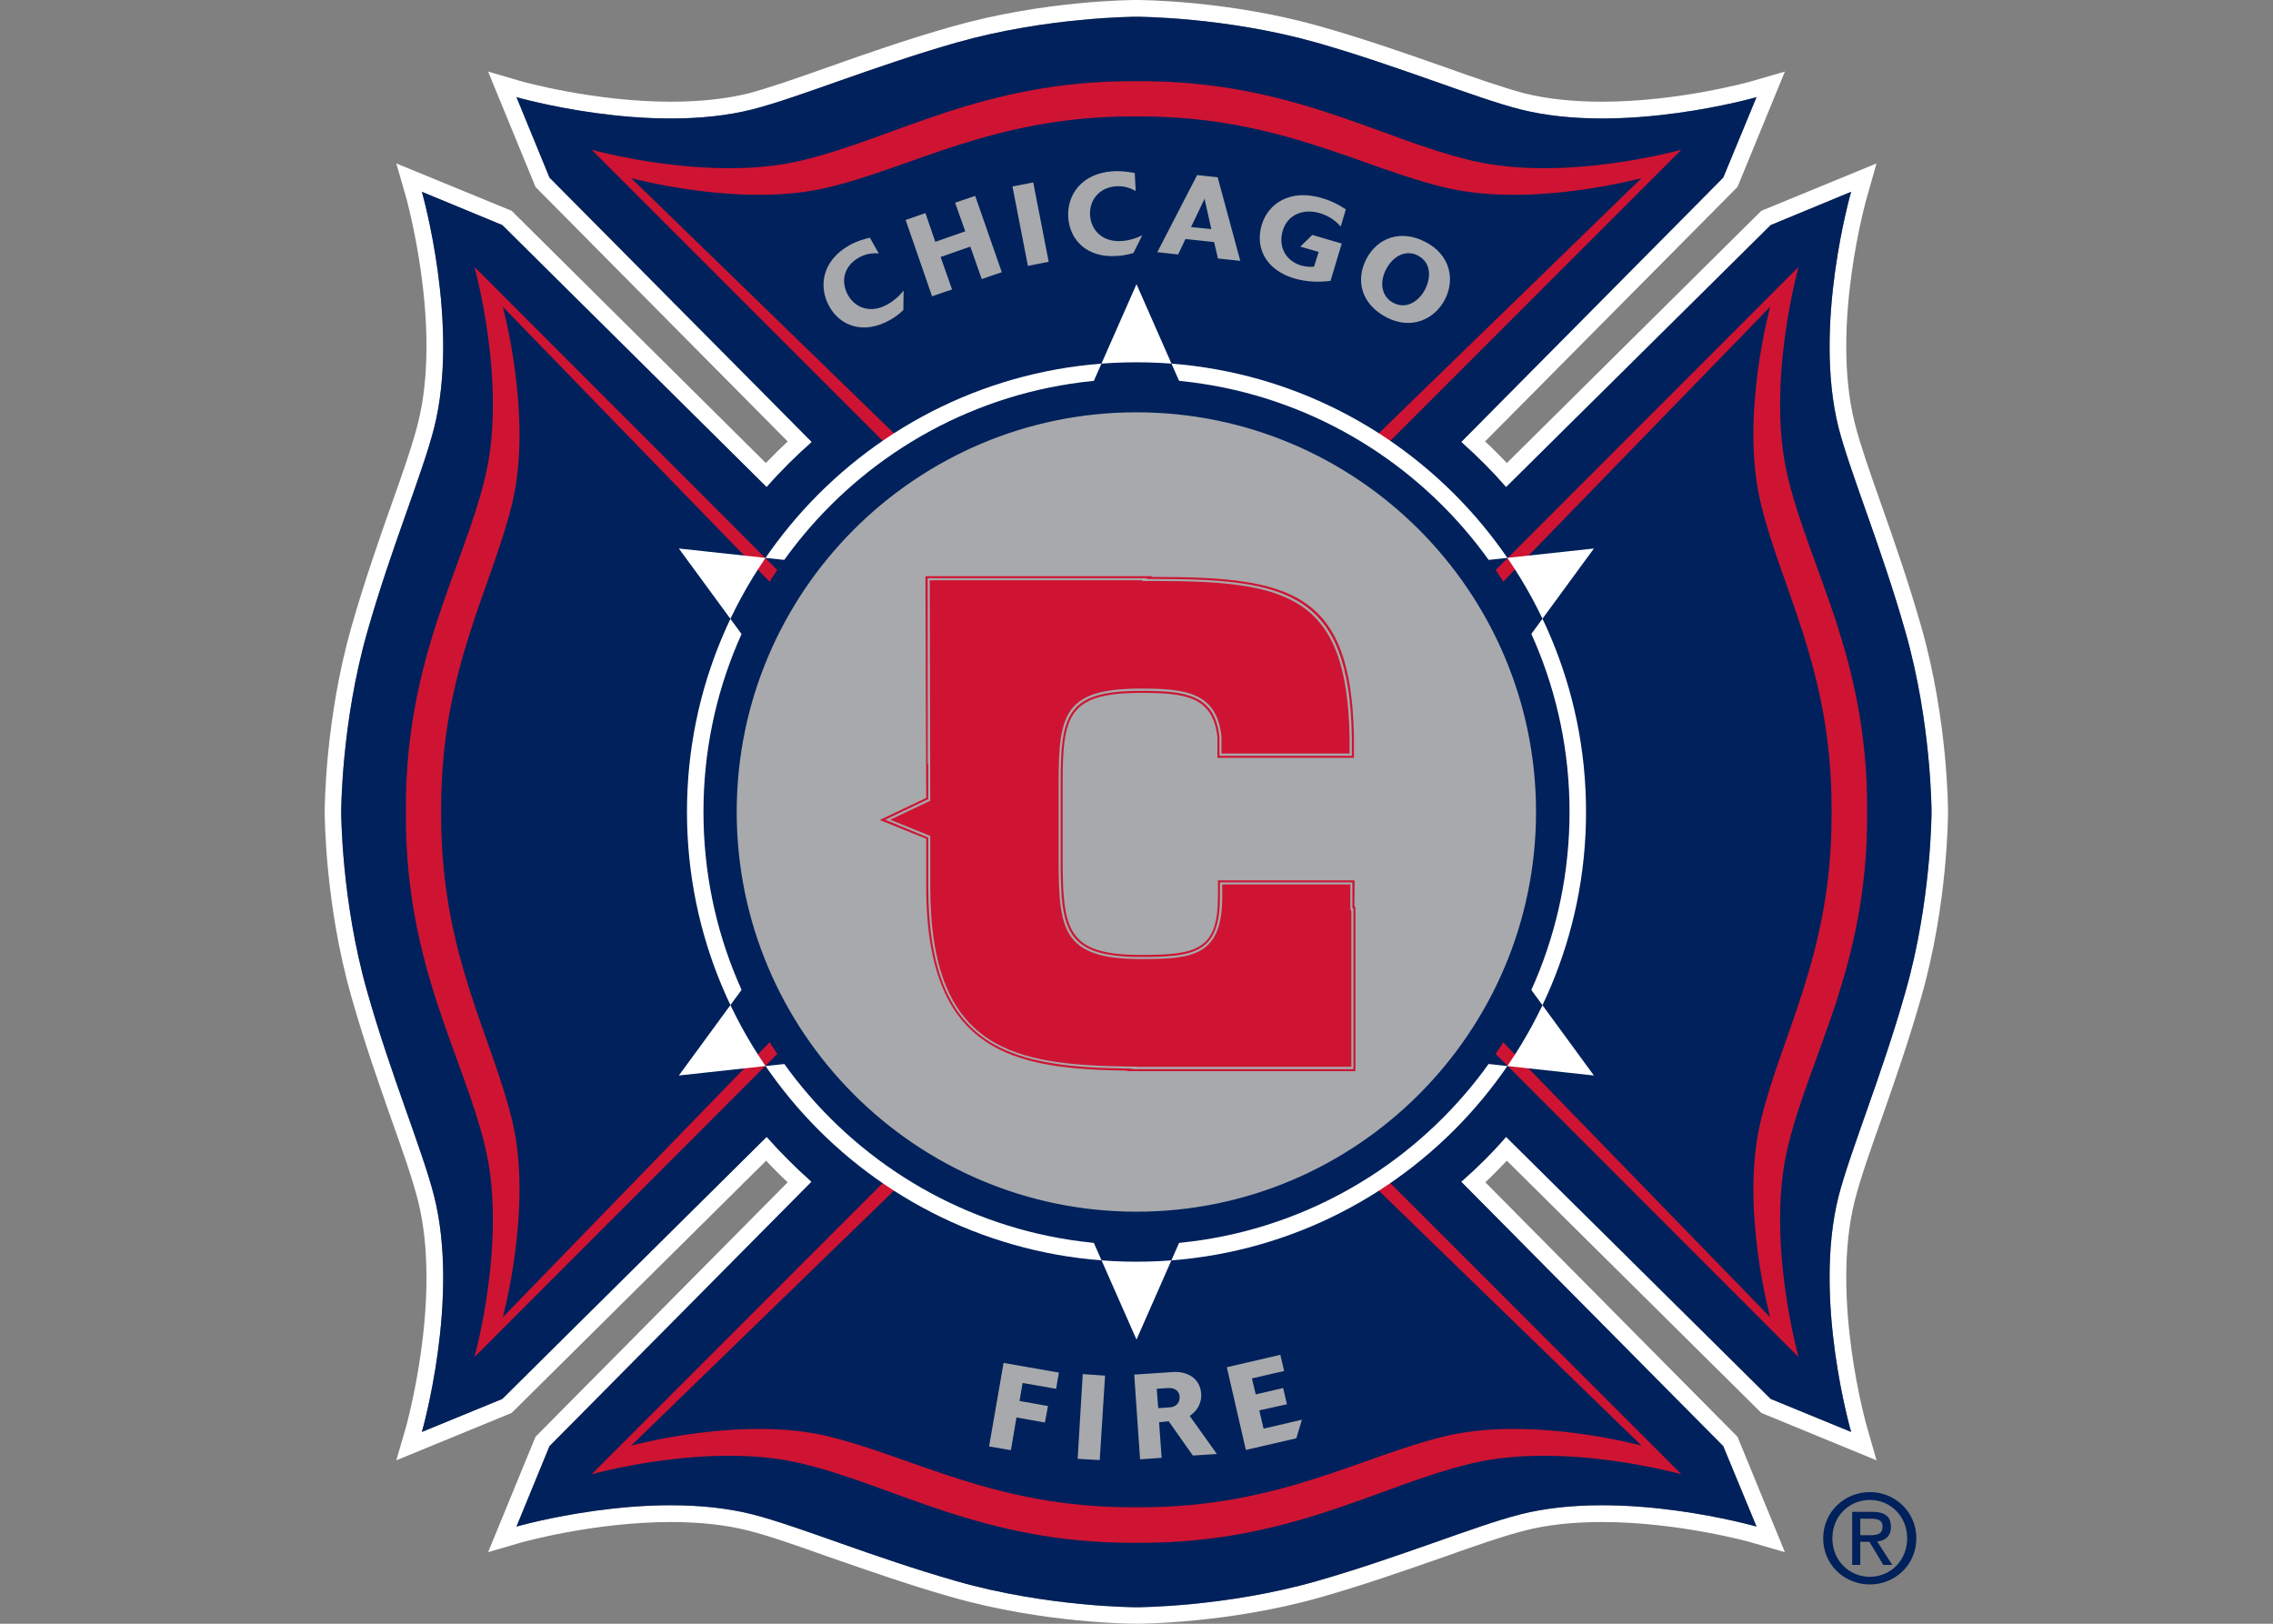 <?xml version="1.0" encoding="UTF-8"?>
<svg xmlns="http://www.w3.org/2000/svg" xmlns:xlink="http://www.w3.org/1999/xlink" width="35pt" height="25pt" viewBox="0 0 35 25" version="1.1">
<rect x="0" y="0" width="35" height="25" fill="#808080" stroke="none"/>
<g id="surface1">
<path style=" stroke:none;fill-rule:nonzero;fill:rgb(100%,100%,100%);fill-opacity:1;" d="M 29.34 15.273 C 29.742 13.871 29.742 12.5 29.742 12.5 C 29.742 12.5 29.742 11.133 29.34 9.727 C 28.977 8.445 28.496 7.297 28.312 6.59 C 27.91 5.004 28.504 2.953 28.504 2.953 L 27.266 3.465 L 23.191 7.5 C 22.977 7.254 22.746 7.023 22.5 6.805 L 26.535 2.734 L 27.047 1.496 C 27.047 1.496 24.996 2.086 23.41 1.684 C 22.703 1.504 21.555 1.023 20.273 0.656 C 18.867 0.258 17.5 0.258 17.5 0.258 C 17.5 0.258 16.129 0.258 14.727 0.656 C 13.441 1.023 12.293 1.504 11.586 1.684 C 10 2.086 7.953 1.496 7.953 1.496 L 8.461 2.734 L 12.5 6.805 C 12.254 7.023 12.02 7.254 11.805 7.5 L 7.734 3.465 L 6.496 2.953 C 6.496 2.953 7.086 5.004 6.684 6.59 C 6.504 7.297 6.02 8.445 5.656 9.727 C 5.254 11.133 5.254 12.5 5.254 12.5 C 5.254 12.5 5.254 13.871 5.656 15.273 C 6.02 16.559 6.504 17.707 6.684 18.414 C 7.086 20 6.496 22.047 6.496 22.047 L 7.734 21.539 L 11.805 17.504 C 12.02 17.746 12.254 17.98 12.496 18.195 L 8.461 22.266 L 7.953 23.504 C 7.953 23.504 10 22.914 11.586 23.316 C 12.293 23.496 13.441 23.977 14.727 24.344 C 16.129 24.746 17.5 24.746 17.5 24.746 C 17.5 24.746 18.867 24.746 20.273 24.344 C 21.555 23.977 22.703 23.496 23.41 23.316 C 24.996 22.914 27.047 23.504 27.047 23.504 L 26.535 22.266 L 22.5 18.195 C 22.746 17.98 22.977 17.75 23.191 17.504 L 27.266 21.539 L 28.504 22.047 C 28.504 22.047 27.91 20 28.312 18.414 C 28.496 17.707 28.977 16.559 29.34 15.273 M 17.5 25 C 17.441 25 16.078 24.996 14.656 24.59 C 13.969 24.395 13.332 24.168 12.766 23.973 C 12.273 23.797 11.848 23.648 11.523 23.566 C 11.176 23.477 10.773 23.434 10.328 23.434 C 9.145 23.434 8.035 23.746 8.023 23.75 L 7.516 23.898 L 8.246 22.121 L 12.129 18.203 C 12.016 18.098 11.902 17.984 11.797 17.871 L 7.879 21.754 L 6.102 22.484 L 6.25 21.977 C 6.254 21.957 6.816 19.977 6.434 18.477 C 6.352 18.152 6.203 17.727 6.027 17.234 C 5.828 16.668 5.605 16.031 5.41 15.344 C 5.004 13.922 5 12.559 5 12.5 C 5 12.445 5.004 11.082 5.41 9.656 C 5.605 8.973 5.828 8.332 6.027 7.77 C 6.203 7.277 6.352 6.848 6.434 6.523 C 6.816 5.027 6.254 3.047 6.25 3.027 L 6.102 2.516 L 7.879 3.246 L 11.793 7.129 C 11.902 7.016 12.016 6.902 12.129 6.797 L 8.246 2.879 L 7.516 1.102 L 8.023 1.25 C 8.035 1.254 9.145 1.566 10.328 1.566 C 10.773 1.566 11.176 1.523 11.523 1.438 C 11.848 1.352 12.273 1.203 12.77 1.027 C 13.332 0.828 13.969 0.605 14.656 0.41 C 16.078 0.004 17.441 0 17.5 0 C 17.555 0 18.918 0.004 20.344 0.41 C 21.027 0.605 21.664 0.828 22.23 1.027 C 22.723 1.203 23.152 1.352 23.477 1.438 C 23.82 1.523 24.223 1.566 24.668 1.566 C 25.852 1.566 26.965 1.254 26.973 1.25 L 27.484 1.102 L 26.754 2.879 L 22.867 6.797 C 22.984 6.902 23.094 7.016 23.203 7.129 L 27.121 3.246 L 28.895 2.516 L 28.75 3.027 C 28.742 3.047 28.18 5.027 28.562 6.523 C 28.645 6.848 28.793 7.273 28.969 7.77 C 29.168 8.332 29.391 8.973 29.586 9.656 C 29.992 11.082 29.996 12.445 29.996 12.5 C 29.996 12.559 29.992 13.922 29.586 15.344 C 29.391 16.031 29.168 16.668 28.969 17.234 C 28.793 17.727 28.645 18.152 28.562 18.477 C 28.18 19.977 28.742 21.957 28.75 21.977 L 28.895 22.484 L 27.121 21.754 L 23.203 17.871 C 23.094 17.984 22.984 18.098 22.871 18.203 L 26.754 22.121 L 27.484 23.898 L 26.973 23.75 C 26.965 23.746 25.852 23.434 24.668 23.434 C 24.223 23.434 23.82 23.477 23.477 23.566 C 23.152 23.648 22.723 23.797 22.23 23.973 C 21.668 24.168 21.027 24.395 20.344 24.59 C 18.918 24.996 17.555 25 17.5 25 M 10.328 22.922 C 10.816 22.922 11.262 22.969 11.648 23.07 C 11.996 23.156 12.43 23.312 12.938 23.488 C 13.492 23.684 14.125 23.906 14.793 24.098 C 16.145 24.484 17.48 24.488 17.5 24.488 C 17.516 24.488 18.852 24.484 20.203 24.098 C 20.871 23.906 21.504 23.684 22.062 23.488 C 22.566 23.312 23.004 23.156 23.348 23.07 C 23.738 22.973 24.18 22.922 24.668 22.922 C 25.438 22.922 26.16 23.043 26.617 23.141 L 26.316 22.41 L 22.129 18.184 L 22.332 18.004 C 22.566 17.797 22.793 17.57 23 17.332 L 23.18 17.129 L 27.41 21.32 L 28.137 21.621 C 27.98 20.898 27.77 19.52 28.066 18.352 C 28.156 18.004 28.309 17.57 28.488 17.062 C 28.684 16.508 28.906 15.875 29.098 15.203 C 29.48 13.852 29.484 12.516 29.484 12.5 C 29.484 12.488 29.48 11.148 29.098 9.797 C 28.906 9.129 28.684 8.496 28.488 7.938 C 28.309 7.434 28.156 6.996 28.066 6.652 C 27.77 5.484 27.98 4.105 28.137 3.383 L 27.41 3.684 L 23.18 7.871 L 23 7.668 C 22.793 7.434 22.566 7.207 22.332 6.996 L 22.125 6.82 L 26.316 2.59 L 26.617 1.859 C 26.16 1.957 25.438 2.078 24.668 2.078 C 24.18 2.078 23.738 2.027 23.348 1.93 C 23.004 1.844 22.566 1.688 22.059 1.512 C 21.504 1.316 20.871 1.094 20.203 0.902 C 18.852 0.516 17.512 0.512 17.5 0.512 C 17.484 0.512 16.148 0.516 14.793 0.902 C 14.125 1.094 13.496 1.316 12.938 1.512 C 12.434 1.688 11.996 1.844 11.648 1.93 C 11.262 2.031 10.816 2.078 10.328 2.078 C 9.562 2.078 8.84 1.957 8.379 1.859 L 8.68 2.59 L 12.871 6.82 L 12.668 7 C 12.43 7.207 12.203 7.434 11.996 7.668 L 11.816 7.871 L 7.59 3.684 L 6.863 3.383 C 7.016 4.105 7.227 5.484 6.93 6.652 C 6.844 6.996 6.691 7.434 6.512 7.941 C 6.316 8.496 6.094 9.129 5.902 9.797 C 5.516 11.148 5.512 12.488 5.512 12.5 C 5.512 12.516 5.516 13.852 5.902 15.203 C 6.094 15.875 6.316 16.508 6.512 17.062 C 6.691 17.57 6.844 18.004 6.93 18.352 C 7.227 19.52 7.016 20.898 6.863 21.621 L 7.59 21.32 L 11.816 17.129 L 11.996 17.332 C 12.203 17.57 12.43 17.797 12.668 18.004 L 12.871 18.184 L 8.68 22.41 L 8.379 23.141 C 8.84 23.043 9.562 22.922 10.328 22.922 "/>
<path style=" stroke:none;fill-rule:nonzero;fill:rgb(0%,12.941%,35.686%);fill-opacity:1;" d="M 29.34 15.273 C 29.742 13.871 29.742 12.5 29.742 12.5 C 29.742 12.5 29.742 11.133 29.34 9.727 C 28.977 8.445 28.496 7.297 28.312 6.59 C 27.91 5.004 28.504 2.953 28.504 2.953 L 27.266 3.465 L 23.191 7.5 C 22.977 7.254 22.746 7.023 22.5 6.805 L 26.535 2.734 L 27.047 1.496 C 27.047 1.496 24.996 2.086 23.41 1.684 C 22.703 1.504 21.555 1.023 20.273 0.656 C 18.867 0.258 17.5 0.258 17.5 0.258 C 17.5 0.258 16.129 0.258 14.727 0.656 C 13.441 1.023 12.293 1.504 11.586 1.684 C 10 2.086 7.953 1.496 7.953 1.496 L 8.461 2.734 L 12.5 6.805 C 12.254 7.023 12.02 7.254 11.805 7.5 L 7.734 3.465 L 6.496 2.953 C 6.496 2.953 7.086 5.004 6.684 6.59 C 6.504 7.297 6.02 8.445 5.656 9.727 C 5.254 11.133 5.254 12.5 5.254 12.5 C 5.254 12.5 5.254 13.871 5.656 15.273 C 6.02 16.559 6.504 17.707 6.684 18.414 C 7.086 20 6.496 22.047 6.496 22.047 L 7.734 21.539 L 11.805 17.504 C 12.02 17.746 12.254 17.98 12.496 18.195 L 8.461 22.266 L 7.953 23.504 C 7.953 23.504 10 22.914 11.586 23.316 C 12.293 23.496 13.441 23.977 14.727 24.344 C 16.129 24.746 17.5 24.746 17.5 24.746 C 17.5 24.746 18.867 24.746 20.273 24.344 C 21.555 23.977 22.703 23.496 23.41 23.316 C 24.996 22.914 27.047 23.504 27.047 23.504 L 26.535 22.266 L 22.5 18.195 C 22.746 17.98 22.977 17.75 23.191 17.504 L 27.266 21.539 L 28.504 22.047 C 28.504 22.047 27.91 20 28.312 18.414 C 28.496 17.707 28.977 16.559 29.34 15.273 "/>
<path style=" stroke:none;fill-rule:nonzero;fill:rgb(80.784%,7.843%,19.608%);fill-opacity:1;" d="M 20.762 17.57 L 25.891 22.699 C 25.891 22.699 24.09 22.191 22.664 22.531 C 21.238 22.867 19.879 23.754 17.57 23.754 L 17.43 23.754 C 15.121 23.754 13.762 22.867 12.336 22.531 C 10.91 22.191 9.109 22.699 9.109 22.699 L 14.238 17.57 Z M 22.57 9.238 L 27.695 4.109 C 27.695 4.109 27.188 5.91 27.527 7.336 C 27.867 8.762 28.75 10.121 28.75 12.43 L 28.75 12.574 C 28.75 14.883 27.867 16.242 27.527 17.668 C 27.188 19.094 27.695 20.895 27.695 20.895 L 22.57 15.766 Z M 20.762 7.434 L 25.891 2.305 C 25.891 2.305 24.09 2.812 22.664 2.473 C 21.238 2.137 19.879 1.25 17.57 1.25 L 17.43 1.25 C 15.121 1.25 13.762 2.137 12.336 2.473 C 10.91 2.812 9.109 2.305 9.109 2.305 L 14.238 7.434 Z M 12.43 9.238 L 7.305 4.109 C 7.305 4.109 7.812 5.91 7.473 7.336 C 7.133 8.762 6.25 10.121 6.25 12.43 L 6.25 12.574 C 6.25 14.883 7.133 16.242 7.473 17.668 C 7.812 19.094 7.305 20.895 7.305 20.895 L 12.43 15.766 Z M 12.43 9.238 "/>
<path style=" stroke:none;fill-rule:nonzero;fill:rgb(0%,12.941%,35.686%);fill-opacity:1;" d="M 20.523 17.645 L 25.277 22.258 C 25.277 22.258 23.609 21.801 22.285 22.105 C 20.965 22.414 19.703 23.207 17.562 23.207 L 17.434 23.207 C 15.293 23.207 14.035 22.414 12.711 22.105 C 11.391 21.801 9.719 22.258 9.719 22.258 L 14.473 17.645 Z M 22.641 9.477 L 27.258 4.723 C 27.258 4.723 26.797 6.391 27.105 7.715 C 27.41 9.035 28.203 10.293 28.203 12.434 L 28.203 12.566 C 28.203 14.707 27.41 15.965 27.105 17.289 C 26.797 18.609 27.258 20.281 27.258 20.281 L 22.641 15.527 Z M 20.523 7.359 L 25.277 2.742 C 25.277 2.742 23.609 3.199 22.285 2.895 C 20.965 2.59 19.703 1.793 17.562 1.793 L 17.434 1.793 C 15.293 1.793 14.035 2.59 12.711 2.895 C 11.391 3.199 9.719 2.742 9.719 2.742 L 14.473 7.359 Z M 12.355 9.477 L 7.742 4.723 C 7.742 4.723 8.199 6.391 7.895 7.715 C 7.586 9.035 6.793 10.293 6.793 12.434 L 6.793 12.566 C 6.793 14.707 7.586 15.965 7.895 17.289 C 8.199 18.609 7.742 20.281 7.742 20.281 L 12.355 15.527 Z M 12.355 9.477 "/>
<path style=" stroke:none;fill-rule:nonzero;fill:rgb(65.49%,66.275%,67.451%);fill-opacity:1;" d="M 13.91 4.773 C 13.875 4.805 13.82 4.863 13.699 4.93 C 13.309 5.148 12.945 5.031 12.77 4.719 C 12.598 4.41 12.66 4.012 13.078 3.777 C 13.203 3.707 13.309 3.68 13.395 3.66 L 13.531 3.902 C 13.48 3.898 13.359 3.891 13.227 3.965 C 12.988 4.098 12.945 4.34 13.055 4.539 C 13.172 4.75 13.414 4.828 13.664 4.688 C 13.762 4.633 13.848 4.559 13.914 4.473 Z M 15.426 4.191 L 15.117 4.297 L 14.941 3.797 L 14.484 3.957 L 14.66 4.457 L 14.352 4.562 L 13.945 3.387 L 14.25 3.281 L 14.402 3.723 L 14.863 3.562 L 14.707 3.121 L 15.016 3.016 Z M 15.59 2.871 L 15.91 2.809 L 16.148 4.031 L 15.828 4.094 Z M 17.453 3.895 C 17.41 3.906 17.332 3.934 17.195 3.941 C 16.75 3.973 16.473 3.707 16.449 3.348 C 16.426 3 16.656 2.668 17.137 2.637 C 17.277 2.629 17.387 2.648 17.473 2.664 L 17.488 2.941 C 17.445 2.918 17.34 2.859 17.191 2.867 C 16.918 2.887 16.773 3.086 16.785 3.312 C 16.801 3.551 16.98 3.73 17.27 3.711 C 17.383 3.703 17.492 3.672 17.59 3.621 Z M 19.098 4.016 L 18.754 3.98 L 18.695 3.727 L 18.254 3.68 L 18.141 3.918 L 17.82 3.883 L 18.434 2.695 L 18.75 2.73 Z M 18.652 3.527 L 18.562 3.125 C 18.555 3.094 18.551 3.086 18.551 3.055 L 18.523 3.113 L 18.34 3.496 Z M 20.488 4.324 C 20.305 4.348 20.117 4.34 19.938 4.289 C 19.516 4.168 19.32 3.84 19.426 3.469 C 19.523 3.137 19.859 2.906 20.348 3.047 C 20.484 3.086 20.598 3.141 20.723 3.223 L 20.645 3.488 C 20.602 3.441 20.5 3.332 20.32 3.281 C 20.047 3.203 19.816 3.32 19.75 3.559 C 19.688 3.773 19.773 4.012 20.043 4.09 C 20.133 4.113 20.191 4.109 20.234 4.105 L 20.305 3.879 L 20.023 3.797 L 20.207 3.617 L 20.66 3.75 Z M 21.352 4.887 C 20.965 4.688 20.867 4.32 21.039 3.988 C 21.207 3.664 21.566 3.527 21.945 3.723 C 22.328 3.918 22.41 4.297 22.25 4.609 C 22.094 4.914 21.734 5.086 21.352 4.887 M 21.941 4.461 C 22.051 4.246 22.02 4.031 21.832 3.934 C 21.652 3.84 21.453 3.938 21.344 4.145 C 21.238 4.348 21.27 4.566 21.457 4.664 C 21.664 4.77 21.852 4.629 21.941 4.461 "/>
<path style=" stroke:none;fill-rule:nonzero;fill:rgb(65.49%,66.275%,67.451%);fill-opacity:1;" d="M 15.566 22.328 L 15.23 22.27 L 15.453 20.984 L 16.305 21.133 L 16.262 21.383 L 15.746 21.293 L 15.699 21.57 L 16.137 21.648 L 16.09 21.902 L 15.652 21.824 Z M 16.672 21.156 L 17.016 21.18 L 16.934 22.48 L 16.594 22.461 Z M 18.738 22.387 L 18.367 22.41 L 17.996 21.883 C 17.93 21.891 17.922 21.891 17.848 21.898 L 17.887 22.445 L 17.555 22.469 L 17.465 21.164 L 18.055 21.125 C 18.258 21.109 18.477 21.203 18.496 21.457 C 18.5 21.512 18.492 21.562 18.473 21.613 C 18.434 21.719 18.359 21.77 18.32 21.801 Z M 17.848 21.867 L 17.832 21.68 C 17.875 21.676 18.027 21.672 18.059 21.66 C 18.125 21.641 18.168 21.582 18.164 21.504 C 18.16 21.445 18.129 21.41 18.098 21.395 C 18.055 21.363 17.992 21.371 17.918 21.375 L 17.812 21.383 Z M 19.961 22.145 L 19.184 22.324 L 18.891 21.051 L 19.715 20.859 L 19.773 21.109 L 19.277 21.223 L 19.336 21.469 L 19.758 21.371 L 19.816 21.621 L 19.391 21.715 L 19.457 21.996 L 20.047 21.859 Z M 19.961 22.145 "/>
<path style=" stroke:none;fill-rule:nonzero;fill:rgb(100%,100%,100%);fill-opacity:1;" d="M 24.543 8.445 L 19.531 8.988 L 17.5 4.375 L 15.465 8.988 L 10.453 8.445 L 13.426 12.5 L 10.453 16.559 L 15.465 16.012 L 17.5 20.625 L 19.531 16.012 L 24.543 16.559 L 21.574 12.5 Z M 24.422 12.5 C 24.422 16.324 21.32 19.426 17.5 19.426 C 13.676 19.426 10.578 16.324 10.578 12.5 C 10.578 8.68 13.676 5.578 17.5 5.578 C 21.32 5.578 24.422 8.68 24.422 12.5 "/>
<path style=" stroke:none;fill-rule:nonzero;fill:rgb(0%,12.941%,35.686%);fill-opacity:1;" d="M 24.168 12.5 C 24.168 16.184 21.18 19.168 17.5 19.168 C 13.816 19.168 10.832 16.184 10.832 12.5 C 10.832 8.82 13.816 5.832 17.5 5.832 C 21.18 5.832 24.168 8.82 24.168 12.5 "/>
<path style=" stroke:none;fill-rule:nonzero;fill:rgb(65.49%,66.275%,67.451%);fill-opacity:1;" d="M 23.621 12.5 C 23.621 15.883 20.879 18.621 17.5 18.621 C 14.117 18.621 11.379 15.883 11.379 12.5 C 11.379 9.121 14.117 6.379 17.5 6.379 C 20.879 6.379 23.621 9.121 23.621 12.5 M 17.5 18.656 C 14.105 18.656 11.344 15.895 11.344 12.5 C 11.344 9.109 14.105 6.348 17.5 6.348 C 20.891 6.348 23.652 9.109 23.652 12.5 C 23.652 15.895 20.891 18.656 17.5 18.656 M 17.5 6.414 C 14.141 6.414 11.41 9.145 11.41 12.5 C 11.41 15.859 14.141 18.59 17.5 18.59 C 20.855 18.59 23.586 15.859 23.586 12.5 C 23.586 9.145 20.855 6.414 17.5 6.414 "/>
<path style=" stroke:none;fill-rule:nonzero;fill:rgb(80.784%,7.843%,19.608%);fill-opacity:1;" d="M 16.332 12.043 C 16.332 10.98 16.441 10.637 17.57 10.637 C 18.242 10.637 18.707 10.684 18.777 11.348 L 18.777 11.637 L 20.816 11.637 L 20.816 11.348 C 20.777 9.121 19.824 8.914 17.785 8.914 L 17.66 8.914 L 17.668 8.902 L 14.285 8.902 L 14.285 11.762 L 14.293 11.758 L 14.293 12.305 L 13.629 12.621 L 14.293 12.895 L 14.293 13.645 C 14.293 16.199 15.602 16.434 17.438 16.453 L 17.434 16.461 L 20.84 16.461 L 20.84 13.98 L 20.824 13.988 L 20.824 13.586 L 18.785 13.586 L 18.785 13.805 C 18.785 14.676 18.391 14.734 17.57 14.734 C 16.383 14.734 16.332 14.309 16.332 13.199 Z M 20.871 16.492 L 17.355 16.492 L 17.363 16.484 C 15.602 16.461 14.262 16.211 14.262 13.645 L 14.262 12.914 L 13.547 12.625 L 14.262 12.285 L 14.25 8.871 L 17.742 8.871 L 17.734 8.883 L 17.785 8.883 C 19.883 8.883 20.809 9.113 20.848 11.348 L 20.848 11.668 L 18.746 11.668 L 18.746 11.348 C 18.676 10.715 18.234 10.668 17.57 10.668 C 16.457 10.668 16.363 11.004 16.363 12.043 L 16.363 13.199 C 16.363 14.316 16.422 14.703 17.57 14.703 C 18.43 14.703 18.754 14.625 18.754 13.805 L 18.754 13.555 L 20.859 13.555 L 20.855 13.938 L 20.871 13.98 Z M 17.508 16.426 L 20.809 16.426 L 20.809 14.031 L 20.793 13.988 L 20.793 13.617 L 18.82 13.617 L 18.82 13.805 C 18.82 14.723 18.367 14.766 17.57 14.766 C 16.348 14.766 16.301 14.312 16.301 13.199 L 16.301 12.043 C 16.301 10.977 16.402 10.602 17.57 10.602 C 18.25 10.602 18.738 10.656 18.809 11.344 L 18.809 11.602 L 20.781 11.602 L 20.781 11.348 C 20.742 9.172 19.84 8.945 17.785 8.945 L 17.582 8.945 L 17.594 8.934 L 14.316 8.934 L 14.324 12.328 L 13.707 12.621 L 14.324 12.871 L 14.324 13.645 C 14.324 16.191 15.617 16.402 17.438 16.422 L 17.512 16.422 Z M 17.508 16.426 "/>
<path style=" stroke:none;fill-rule:nonzero;fill:rgb(0%,12.941%,35.686%);fill-opacity:1;" d="M 28.215 23.684 C 28.215 23.348 28.469 23.094 28.793 23.094 C 29.113 23.094 29.367 23.348 29.367 23.684 C 29.367 24.023 29.113 24.277 28.793 24.277 C 28.469 24.277 28.215 24.023 28.215 23.684 M 28.793 24.395 C 29.18 24.395 29.508 24.094 29.508 23.684 C 29.508 23.277 29.18 22.973 28.793 22.973 C 28.402 22.973 28.074 23.277 28.074 23.684 C 28.074 24.094 28.402 24.395 28.793 24.395 M 28.645 23.738 L 28.785 23.738 L 29 24.094 L 29.137 24.094 L 28.906 23.734 C 29.027 23.719 29.117 23.656 29.117 23.508 C 29.117 23.348 29.023 23.277 28.828 23.277 L 28.52 23.277 L 28.52 24.094 L 28.645 24.094 Z M 28.645 23.637 L 28.645 23.383 L 28.812 23.383 C 28.898 23.383 28.988 23.398 28.988 23.5 C 28.988 23.629 28.895 23.637 28.789 23.637 Z M 28.645 23.637 "/>
</g>
</svg>
